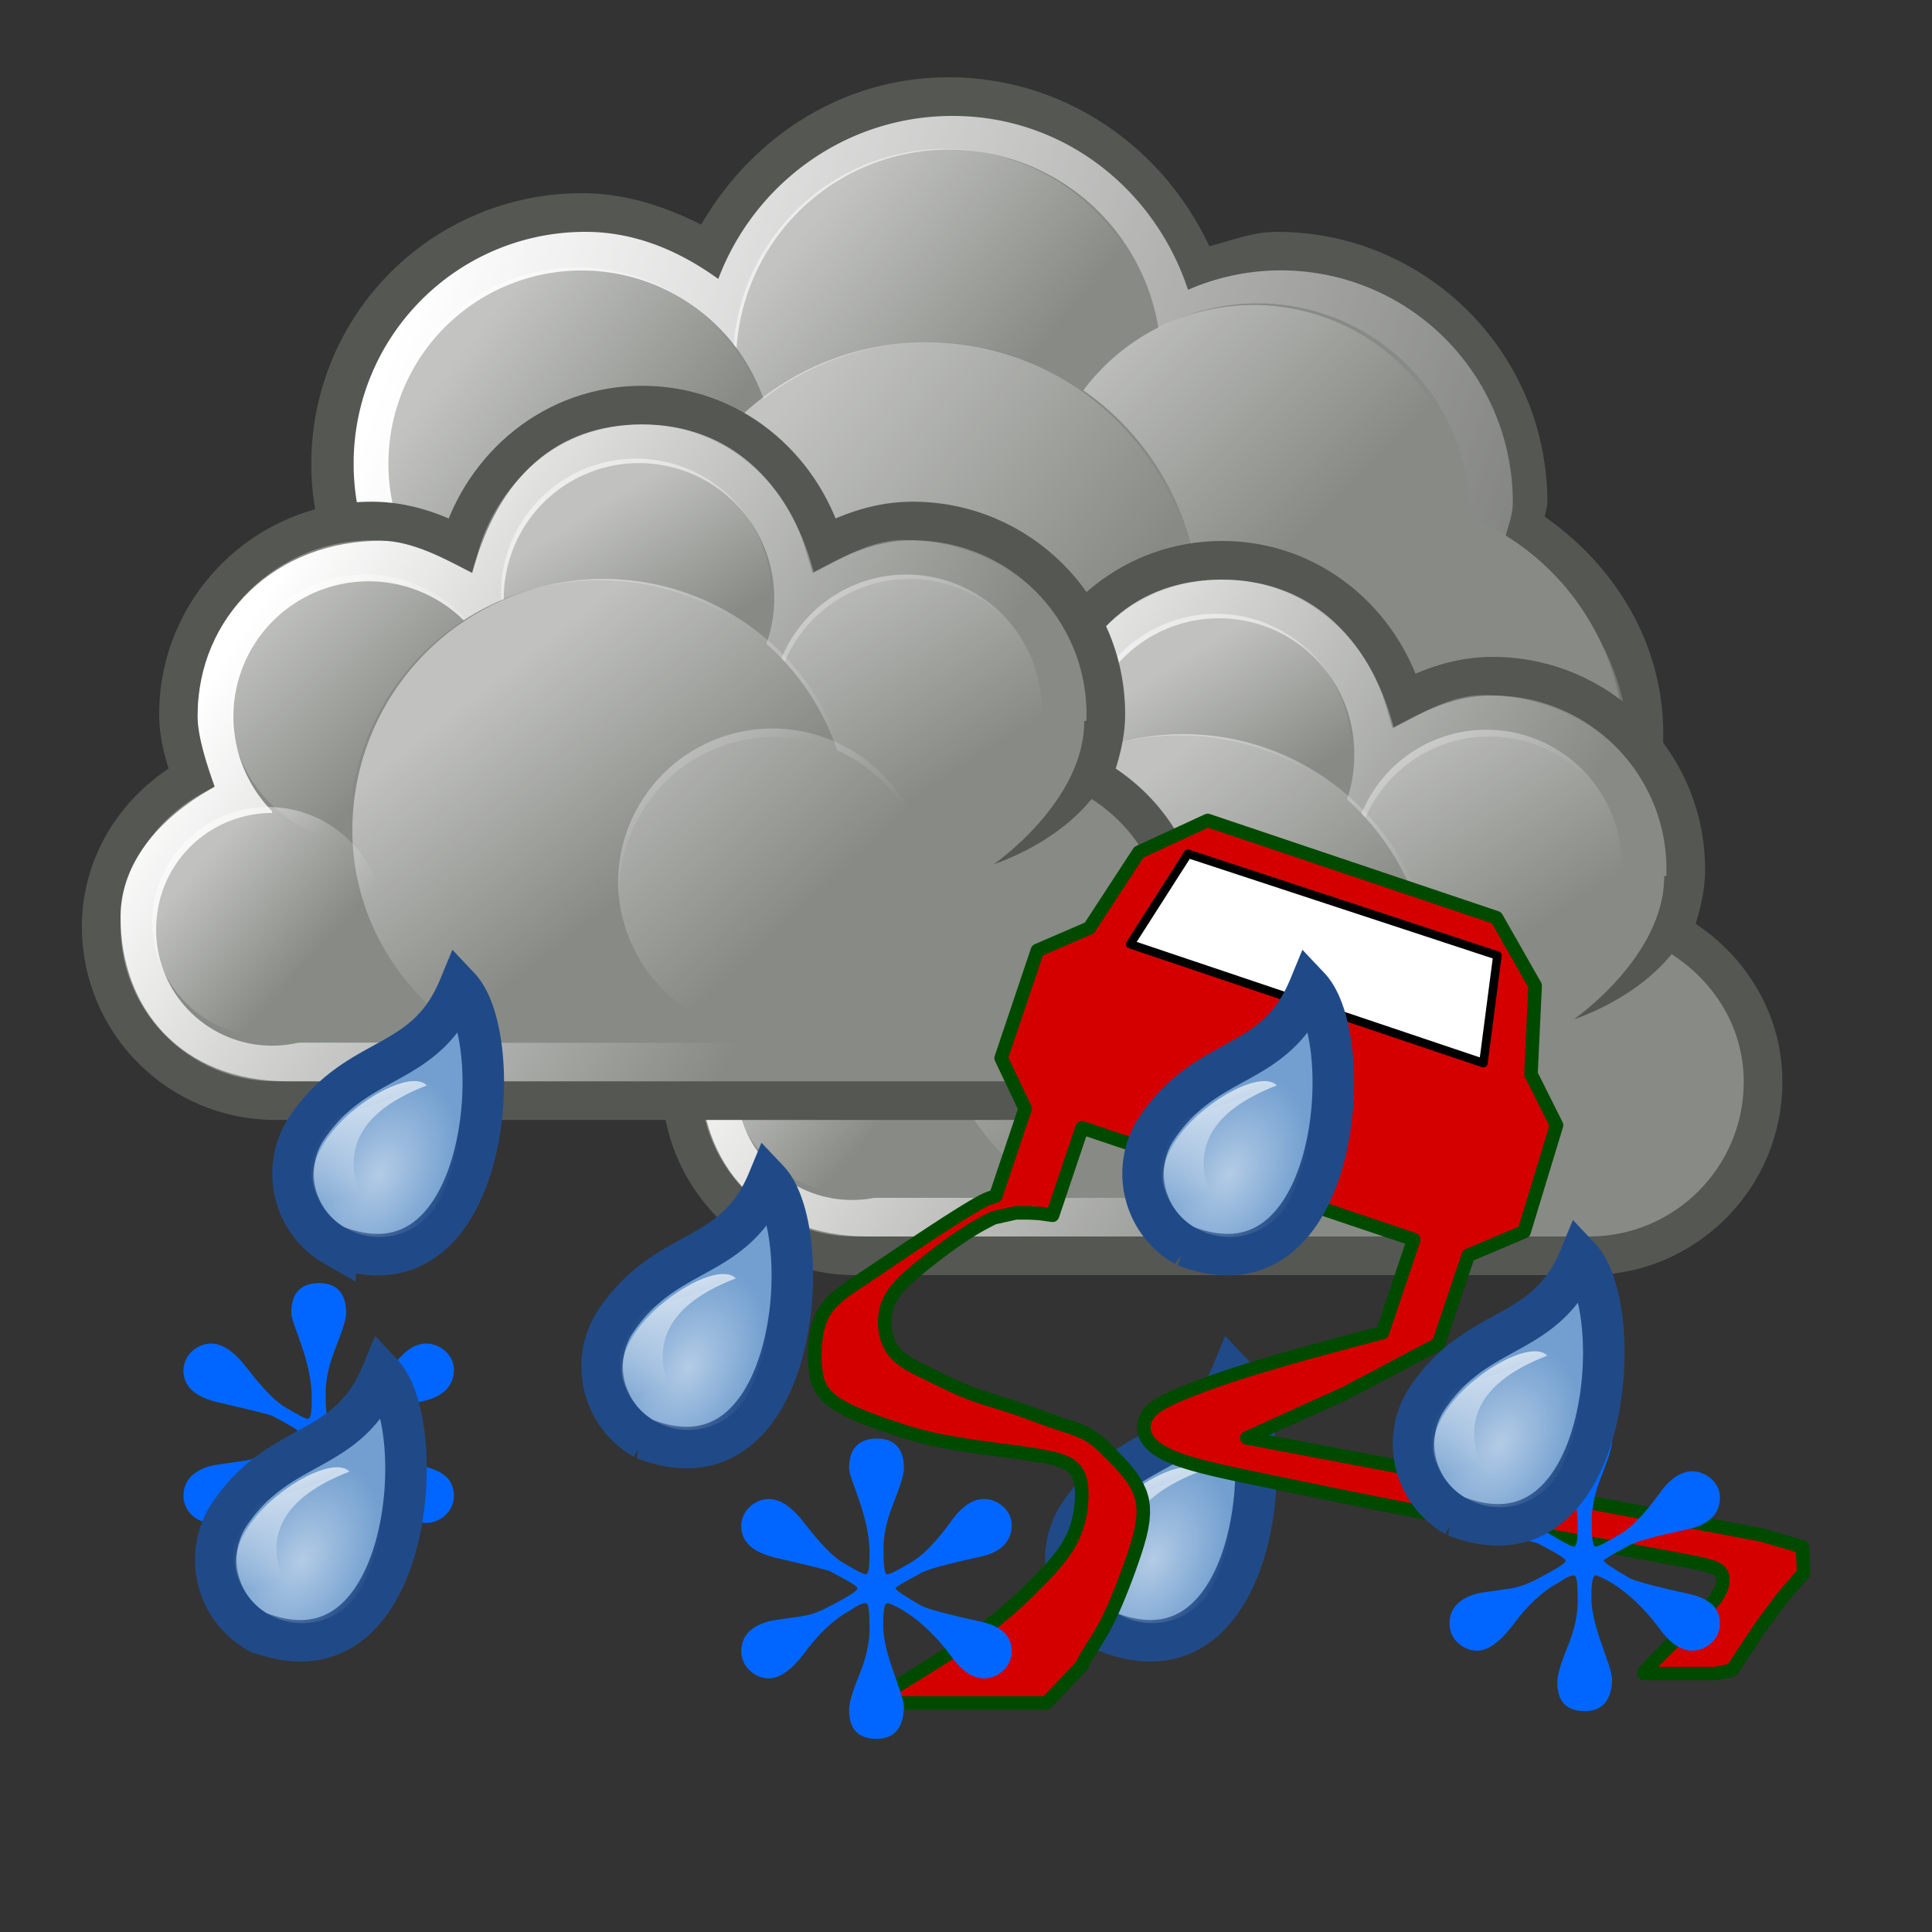 <svg xmlns="http://www.w3.org/2000/svg" viewBox="0 0 50 50" xmlns:xlink="http://www.w3.org/1999/xlink" width="48" height="48"><rect x="0" y="0" width="50" height="50" fill="#333333" stroke="none"/><defs><linearGradient xlink:href="#a" id="z" gradientUnits="userSpaceOnUse" gradientTransform="matrix(-.054 .103 -.093 -.059 198.905 -255.69)" x1="6.894" y1="-359.824" x2="27.4" y2="-381.302"/><radialGradient xlink:href="#b" id="y" gradientUnits="userSpaceOnUse" gradientTransform="matrix(.071 .042 -.062 .109 207.476 -189.818)" cx="21.92" cy="-382.965" fx="21.92" fy="-382.965" r="21.744"/><linearGradient xlink:href="#c" id="S" gradientUnits="userSpaceOnUse" x1="284.802" y1="-441.233" x2="288.9" y2="-436.831"/><linearGradient xlink:href="#d" id="R" gradientUnits="userSpaceOnUse" x1="286.666" y1="-439.484" x2="289.766" y2="-436.707"/><linearGradient xlink:href="#e" id="Q" gradientUnits="userSpaceOnUse" gradientTransform="translate(-35 207)" x1="275.942" y1="-437.105" x2="279.975" y2="-431.918"/><linearGradient xlink:href="#c" id="P" gradientUnits="userSpaceOnUse" x1="285.941" y1="-439.939" x2="289.391" y2="-436.443"/><linearGradient xlink:href="#f" id="O" gradientUnits="userSpaceOnUse" x1="286.512" y1="-441.291" x2="289.854" y2="-436.145"/><linearGradient xlink:href="#g" id="N" gradientUnits="userSpaceOnUse" x1="287.517" y1="-439.753" x2="289.676" y2="-436.322"/><linearGradient xlink:href="#h" id="M" gradientUnits="userSpaceOnUse" gradientTransform="translate(-34 207)" x1="271.022" y1="-441.052" x2="285.029" y2="-431.97"/><linearGradient xlink:href="#c" id="L" gradientUnits="userSpaceOnUse" x1="284.802" y1="-441.233" x2="288.9" y2="-436.831"/><linearGradient xlink:href="#d" id="K" gradientUnits="userSpaceOnUse" x1="286.666" y1="-439.484" x2="289.766" y2="-436.707"/><linearGradient xlink:href="#e" id="J" gradientUnits="userSpaceOnUse" gradientTransform="translate(-35 207)" x1="275.942" y1="-437.105" x2="279.975" y2="-431.918"/><linearGradient xlink:href="#c" id="I" gradientUnits="userSpaceOnUse" x1="285.941" y1="-439.939" x2="289.391" y2="-436.443"/><linearGradient xlink:href="#f" id="H" gradientUnits="userSpaceOnUse" x1="286.512" y1="-441.291" x2="289.854" y2="-436.145"/><linearGradient xlink:href="#g" id="G" gradientUnits="userSpaceOnUse" x1="287.517" y1="-439.753" x2="289.676" y2="-436.322"/><linearGradient xlink:href="#h" id="F" gradientUnits="userSpaceOnUse" gradientTransform="translate(-34 207)" x1="271.022" y1="-441.052" x2="285.029" y2="-431.97"/><linearGradient xlink:href="#i" id="E" gradientUnits="userSpaceOnUse" x1="238.005" y1="-388.475" x2="245.655" y2="-382.645"/><linearGradient xlink:href="#j" id="D" gradientUnits="userSpaceOnUse" x1="230.876" y1="-390.44" x2="235.257" y2="-386.959"/><linearGradient xlink:href="#k" id="C" gradientUnits="userSpaceOnUse" x1="246.74" y1="-391.314" x2="252.698" y2="-385.352"/><linearGradient xlink:href="#l" id="B" gradientUnits="userSpaceOnUse" x1="240.074" y1="-393.407" x2="245.827" y2="-388.55"/><linearGradient xlink:href="#m" id="A" gradientUnits="userSpaceOnUse" gradientTransform="translate(69 155)" x1="228.503" y1="-392.306" x2="266.364" y2="-379.269"/><linearGradient xlink:href="#a" id="U" gradientUnits="userSpaceOnUse" gradientTransform="matrix(-.054 .103 -.093 -.059 198.905 -255.69)" x1="6.894" y1="-359.824" x2="27.4" y2="-381.302"/><radialGradient xlink:href="#b" id="T" gradientUnits="userSpaceOnUse" gradientTransform="matrix(.071 .042 -.062 .109 207.476 -189.818)" cx="21.92" cy="-382.965" fx="21.92" fy="-382.965" r="21.744"/><linearGradient xlink:href="#a" id="W" gradientUnits="userSpaceOnUse" gradientTransform="matrix(-.054 .103 -.093 -.059 198.905 -255.69)" x1="6.894" y1="-359.824" x2="27.4" y2="-381.302"/><radialGradient xlink:href="#b" id="V" gradientUnits="userSpaceOnUse" gradientTransform="matrix(.071 .042 -.062 .109 207.476 -189.818)" cx="21.92" cy="-382.965" fx="21.92" fy="-382.965" r="21.744"/><linearGradient xlink:href="#a" id="Y" gradientUnits="userSpaceOnUse" gradientTransform="matrix(-.054 .103 -.093 -.059 198.905 -255.69)" x1="6.894" y1="-359.824" x2="27.4" y2="-381.302"/><radialGradient xlink:href="#b" id="X" gradientUnits="userSpaceOnUse" gradientTransform="matrix(.071 .042 -.062 .109 207.476 -189.818)" cx="21.92" cy="-382.965" fx="21.92" fy="-382.965" r="21.744"/><linearGradient xlink:href="#a" id="aa" gradientUnits="userSpaceOnUse" gradientTransform="matrix(-.054 .103 -.093 -.059 198.905 -255.69)" x1="6.894" y1="-359.824" x2="27.4" y2="-381.302"/><radialGradient xlink:href="#b" id="Z" gradientUnits="userSpaceOnUse" gradientTransform="matrix(.071 .042 -.062 .109 207.476 -189.818)" cx="21.92" cy="-382.965" fx="21.92" fy="-382.965" r="21.744"/><linearGradient id="a"><stop offset="0" stop-color="#fff"/><stop offset="1" stop-color="#fff" stop-opacity="0"/></linearGradient><linearGradient xlink:href="#a" id="ac" gradientUnits="userSpaceOnUse" gradientTransform="matrix(-.054 .103 -.093 -.059 198.905 -255.69)" x1="6.894" y1="-359.824" x2="27.4" y2="-381.302"/><linearGradient id="b"><stop offset="0" stop-color="#fff"/><stop offset="1" stop-color="#fff" stop-opacity="0"/></linearGradient><radialGradient xlink:href="#b" id="ab" gradientUnits="userSpaceOnUse" gradientTransform="matrix(.071 .042 -.062 .109 207.476 -189.818)" cx="21.92" cy="-382.965" fx="21.92" fy="-382.965" r="21.744"/><linearGradient id="d"><stop offset="0" stop-color="#fff"/><stop offset="1" stop-color="#fff" stop-opacity="0"/></linearGradient><linearGradient id="e"><stop offset="0" stop-color="#fff"/><stop offset="1" stop-color="#fff" stop-opacity="0"/></linearGradient><linearGradient id="c"><stop offset="0" stop-color="#fff"/><stop offset="1" stop-color="#fff" stop-opacity="0"/></linearGradient><linearGradient id="f"><stop offset="0" stop-color="#fff"/><stop offset="1" stop-color="#fff" stop-opacity="0"/></linearGradient><linearGradient id="g"><stop offset="0" stop-color="#fff"/><stop offset="1" stop-color="#fff" stop-opacity="0"/></linearGradient><linearGradient id="h"><stop offset="0" stop-color="#fff"/><stop offset="1" stop-color="#fff" stop-opacity="0"/></linearGradient><linearGradient id="i"><stop offset="0" stop-color="#fff"/><stop offset="1" stop-color="#fff" stop-opacity="0"/></linearGradient><linearGradient id="j"><stop offset="0" stop-color="#fff"/><stop offset="1" stop-color="#fff" stop-opacity="0"/></linearGradient><linearGradient id="k"><stop offset="0" stop-color="#fff"/><stop offset="1" stop-color="#fff" stop-opacity="0"/></linearGradient><linearGradient id="l"><stop offset="0" stop-color="#fff"/><stop offset="1" stop-color="#fff" stop-opacity="0"/></linearGradient><linearGradient id="m"><stop offset="0" stop-color="#fff"/><stop offset="1" stop-color="#fff" stop-opacity="0"/></linearGradient><linearGradient id="o"><stop offset="0" stop-color="#fff"/><stop offset="1" stop-color="#fff" stop-opacity="0"/></linearGradient><linearGradient id="q"><stop offset="0" stop-color="#fff"/><stop offset="1" stop-color="#fff" stop-opacity="0"/></linearGradient><linearGradient id="p"><stop offset="0" stop-color="#fff"/><stop offset="1" stop-color="#fff" stop-opacity="0"/></linearGradient><linearGradient id="r" gradientUnits="userSpaceOnUse" x1="4.191" y1="11.113" x2="47.32" y2="56.052"><stop offset="0" stop-color="#fff"/><stop offset="1" stop-color="#fff" stop-opacity=".34"/></linearGradient><linearGradient id="x"><stop offset="0" stop-color="#fff"/><stop offset="1" stop-color="#fff" stop-opacity="0"/></linearGradient><linearGradient id="w"><stop offset="0" stop-color="#fff"/><stop offset="1" stop-color="#fff" stop-opacity="0"/></linearGradient><linearGradient id="v"><stop offset="0" stop-color="#edd400"/><stop offset="1" stop-color="#edd400" stop-opacity="0"/></linearGradient><linearGradient id="u"><stop offset="0" stop-color="#fcaf3e"/><stop offset="1" stop-color="#fcaf3e" stop-opacity="0"/></linearGradient><linearGradient id="t"><stop offset="0" stop-color="#fce94f"/><stop offset="1" stop-color="#fce94f" stop-opacity="0"/></linearGradient><linearGradient id="s"><stop offset="0" stop-color="#eeeeec"/><stop offset="1" stop-color="#eeeeec" stop-opacity="0"/></linearGradient><linearGradient id="n"><stop offset="0" stop-color="#fff"/><stop offset="1" stop-color="#fff" stop-opacity="0"/></linearGradient></defs><path d="M28.671 42.236a2.151 2.151 0 0 1-.796-2.95c1.332-2.082 3.105-1.545 4.012-3.74 1.261 1.333.794 8.247-3.216 6.69z" fill="#729fcf" stroke="#204a87" stroke-width="1.075" stroke-miterlimit="2"/><path d="M234.31-229.904a1.757 1.757 0 0 1-2.423.662 1.826 1.826 0 0 1-.65-2.468c.49-.864 2.607-.452 3.347-2.29.848.499.216 3.233-.274 4.096z" opacity=".461" fill="url(#y)" transform="translate(-202.955 271.007)"/><path d="M233.022-229c-4.614-1.074.238-4.72.978-3.922-3.582 1.37-.978 3.922-.978 3.922z" fill="url(#z)" transform="translate(-202.955 271.007)"/><path d="M24.55 2c-2.771 0-5.106 1.574-6.404 3.813C17.202 5.338 16.182 5 15.054 5a7.001 7.001 0 0 0-6.998 7c0 3.864 3.135 7 6.998 7 2.419 0 4.428-1.32 5.685-3.187 1.134.69 2.389 1.187 3.812 1.187.912 0 1.752-.232 2.561-.531a6.847 6.847 0 0 0 2 2.156c-.008.13-.063.243-.063.375 0 3.864 3.135 7 6.998 7a7.001 7.001 0 0 0 6.998-7c0-2.37-1.259-4.358-3.062-5.625.007-.13.063-.243.063-.375 0-3.864-3.135-7-6.998-7-.623 0-1.175.222-1.75.375C30.104 3.816 27.558 2 24.551 2z" fill="#555753"/><path d="M311.5-242c-2.78 0-5.135 1.762-6.063 4.219-.985-.71-2.13-1.219-3.437-1.219-3.312 0-6 2.688-6 6s2.688 6 6 6c2.428 0 4.493-1.456 5.438-3.531 1.12.917 2.502 1.531 4.062 1.531 1.075 0 2.044-.319 2.938-.781.398 1 1.1 1.786 1.937 2.437-.18.596-.375 1.19-.375 1.844 0 3.588 2.912 6.5 6.5 6.5s6.5-2.912 6.5-6.5c0-2.36-1.334-4.33-3.219-5.469.063-.347.219-.666.219-1.031a6.002 6.002 0 0 0-8.406-5.5c-.854-2.594-3.215-4.5-6.094-4.5z" fill="url(#A)" transform="matrix(1 0 0 1 -286.848 245)"/><path d="M42.045 19.5a6.499 6.499 0 1 1-12.996 0 6.499 6.499 0 1 1 12.996 0zM30.049 9.5a5.5 5.5 0 1 1-10.997 0 5.5 5.5 0 1 1 10.997 0z" fill="#888a85"/><path transform="matrix(.882 0 0 .883 -190.699 353.11)" d="M250.183-389.301a6.231 6.231 0 1 1-12.463 0 6.231 6.231 0 0 1 12.463 0z" opacity=".494" fill="url(#B)"/><path d="M38.046 13.5a5.5 5.5 0 1 1-10.996 0 5.5 5.5 0 1 1 10.996 0z" fill="#888a85"/><path transform="matrix(.911 0 0 .912 -196.424 365.234)" d="M257.254-385.788a6.032 6.032 0 1 1-12.065 0 6.032 6.032 0 0 1 12.065 0z" opacity=".494" fill="url(#C)"/><path d="M20.052 12a5 5 0 1 1-4.998-5 5 5 0 0 1 4.998 5z" fill="#888a85"/><path transform="matrix(1.142 0 0 1.143 -251.627 455.277)" d="M237.809-387.887a4.375 4.375 0 1 1-8.75 0 4.375 4.375 0 0 1 8.75 0z" opacity=".494" fill="url(#D)"/><g><path d="M31.048 16a6.999 6.999 0 1 1-13.995 0 6.999 6.999 0 1 1 13.995 0z" fill="#888a85"/><path transform="matrix(1.038 0 0 1.039 -227.019 414.49)" d="M248.548-383.667a6.74 6.74 0 1 1-13.48 0 6.74 6.74 0 0 1 13.48 0z" opacity=".494" fill="url(#E)"/></g><g><path d="M246.5-238.5c-2.27 0-4.11 1.55-4.719 3.625-.693-.364-1.444-.625-2.281-.625-2.76 0-5 2.24-5 5 0 .579.162 1.108.344 1.625-1.374.77-2.344 2.19-2.344 3.875 0 2.484 2.016 4.5 4.5 4.5h19c2.484 0 4.5-2.016 4.5-4.5 0-1.686-.97-3.104-2.344-3.875.181-.517.344-1.046.344-1.625 0-2.76-2.24-5-5-5-.837 0-1.588.261-2.281.625-.61-2.075-2.448-3.625-4.72-3.625z" fill="#888a85" stroke="#555753" stroke-miterlimit="2" transform="matrix(1 0 0 1 -214.872 253)"/><path d="M246.5-238c-2.19 0-3.724 1.336-4.396 3.844-.668-.344-1.547-.834-2.354-.834-2.717 0-4.755 1.94-4.755 4.546 0 .547.267 1.333.442 1.822-1.325.728-2.437 1.89-2.437 3.372 0 2.346 1.546 4.25 4.34 4.25h18.32c2.772 0 4.34-1.904 4.34-4.25 0-1.592-1.112-2.666-2.437-3.394.175-.489.464-1.253.464-1.8 0-2.607-2.116-4.568-4.777-4.568-.807 0-1.642.49-2.31.833-.65-2.421-2.25-3.82-4.44-3.82z" fill="url(#F)" transform="matrix(1 0 0 1 -214.872 253)"/><path d="M35.047 19.5a3.5 3.5 0 1 1-6.999.001 3.5 3.5 0 0 1 7 0z" fill="#888a85"/><path d="M291.688-437.594a3.313 3.313 0 1 1-6.626 0 3.313 3.313 0 0 1 6.625 0z" transform="matrix(1.056 0 0 1.057 -273.05 481.863)" opacity=".478" fill="url(#G)"/><path fill="#888a85" d="M22.051 22h19.994v9H22.05z"/><path d="M25.05 28a3 3 0 1 1-5.999.001 3 3 0 0 1 6 0zM42.045 22.5a3.5 3.5 0 1 1-6.999.001 3.5 3.5 0 0 1 6.999-.001z" fill="#888a85"/><path d="M291.688-437.594a3.313 3.313 0 1 1-6.626 0 3.313 3.313 0 0 1 6.625 0z" transform="matrix(1.056 0 0 1.057 -266.053 484.863)" opacity=".478" fill="url(#H)"/><path d="M28.05 22.5a3.5 3.5 0 1 1-7 .001 3.5 3.5 0 0 1 7 0z" fill="#888a85"/><path d="M291.688-437.594a3.313 3.313 0 1 1-6.626 0 3.313 3.313 0 0 1 6.625 0z" transform="matrix(1.056 0 0 1.057 -280.049 484.863)" opacity=".478" fill="url(#I)"/><path d="M30.517 19.031c-3.578 0-6.466 2.921-6.466 6.5 0 2.371 1.349 4.338 3.249 5.47h6.466c1.9-1.132 3.25-3.13 3.25-5.5 0-3.58-2.92-6.47-6.499-6.47z" fill="#888a85"/><path d="M245.5-234a6.502 6.502 0 0 0-6.5 6.5c0 2.376 1.345 4.366 3.25 5.5h6.5c1.905-1.134 3.25-3.124 3.25-5.5 0-3.588-2.912-6.5-6.5-6.5z" opacity=".478" fill="url(#J)" transform="matrix(1 0 0 1 -214.872 253)"/><path d="M291.688-437.594a3.313 3.313 0 1 1-6.626 0 3.313 3.313 0 0 1 6.625 0z" transform="matrix(.905 0 0 .906 -239.033 424.311)" opacity=".478" fill="url(#K)"/><path d="M44 22.666c0 2.685-3.268 3.714-3.268 3.714s2.348-1.626 2.337-3.705l.932-.009z" fill="#555753" fill-rule="evenodd"/><path d="M39.046 27a4 4 0 1 1-7.999.002A4 4 0 0 1 39.046 27z" fill="#888a85"/><path d="M291.688-437.594a3.313 3.313 0 1 1-6.626 0 3.313 3.313 0 0 1 6.625 0z" transform="matrix(1.207 0 0 1.208 -313.066 555.415)" opacity=".478" fill="url(#L)"/></g><g><path d="M246.5-238.5c-2.27 0-4.11 1.55-4.719 3.625-.693-.364-1.444-.625-2.281-.625-2.76 0-5 2.24-5 5 0 .579.162 1.108.344 1.625-1.374.77-2.344 2.19-2.344 3.875 0 2.484 2.016 4.5 4.5 4.5h19c2.484 0 4.5-2.016 4.5-4.5 0-1.686-.97-3.104-2.344-3.875.181-.517.344-1.046.344-1.625 0-2.76-2.24-5-5-5-.837 0-1.588.261-2.281.625-.61-2.075-2.448-3.625-4.72-3.625z" fill="#888a85" stroke="#555753" stroke-miterlimit="2" transform="matrix(1 0 0 1 -229.881 248.984)"/><path d="M246.5-238c-2.19 0-3.724 1.336-4.396 3.844-.668-.344-1.547-.834-2.354-.834-2.717 0-4.755 1.94-4.755 4.546 0 .547.267 1.333.442 1.822-1.325.728-2.437 1.89-2.437 3.372 0 2.346 1.546 4.25 4.34 4.25h18.32c2.772 0 4.34-1.904 4.34-4.25 0-1.592-1.112-2.666-2.437-3.394.175-.489.464-1.253.464-1.8 0-2.607-2.116-4.568-4.777-4.568-.807 0-1.642.49-2.31.833-.65-2.421-2.25-3.82-4.44-3.82z" fill="url(#M)" transform="matrix(1 0 0 1 -229.881 248.984)"/><path d="M20.038 15.484a3.5 3.5 0 1 1-7 .001 3.5 3.5 0 0 1 7 0z" fill="#888a85"/><path d="M291.688-437.594a3.313 3.313 0 1 1-6.626 0 3.313 3.313 0 0 1 6.625 0z" transform="matrix(1.056 0 0 1.057 -288.06 477.847)" opacity=".478" fill="url(#N)"/><path fill="#888a85" d="M7.042 17.984h19.994v9H7.042z"/><path d="M10.04 23.984a3 3 0 1 1-5.998.001 3 3 0 0 1 5.999 0zM27.036 18.484a3.5 3.5 0 1 1-7 .001 3.5 3.5 0 0 1 7-.001z" fill="#888a85"/><path d="M291.688-437.594a3.313 3.313 0 1 1-6.626 0 3.313 3.313 0 0 1 6.625 0z" transform="matrix(1.056 0 0 1.057 -281.063 480.847)" opacity=".478" fill="url(#O)"/><path d="M13.04 18.484a3.5 3.5 0 1 1-6.999.001 3.5 3.5 0 0 1 6.999 0z" fill="#888a85"/><path d="M291.688-437.594a3.313 3.313 0 1 1-6.626 0 3.313 3.313 0 0 1 6.625 0z" transform="matrix(1.056 0 0 1.057 -295.058 480.847)" opacity=".478" fill="url(#P)"/><path d="M15.508 15.015c-3.578 0-6.467 2.921-6.467 6.5 0 2.371 1.35 4.338 3.25 5.47h6.466c1.9-1.132 3.249-3.13 3.249-5.5 0-3.58-2.92-6.47-6.498-6.47z" fill="#888a85"/><path d="M245.5-234a6.502 6.502 0 0 0-6.5 6.5c0 2.376 1.345 4.366 3.25 5.5h6.5c1.905-1.134 3.25-3.124 3.25-5.5 0-3.588-2.912-6.5-6.5-6.5z" opacity=".478" fill="url(#Q)" transform="matrix(1 0 0 1 -229.881 248.984)"/><path d="M291.688-437.594a3.313 3.313 0 1 1-6.626 0 3.313 3.313 0 0 1 6.625 0z" transform="matrix(.905 0 0 .906 -254.043 420.295)" opacity=".478" fill="url(#R)"/><path d="M28.991 18.65c-.001 2.685-3.268 3.714-3.268 3.714s2.348-1.626 2.336-3.705l.932-.009z" fill="#555753" fill-rule="evenodd"/><path d="M24.036 22.984a4 4 0 1 1-7.998.002 4 4 0 0 1 7.998-.002z" fill="#888a85"/><path d="M291.688-437.594a3.313 3.313 0 1 1-6.626 0 3.313 3.313 0 0 1 6.625 0z" transform="matrix(1.207 0 0 1.208 -328.076 551.4)" opacity=".478" fill="url(#S)"/></g><g><path d="M8.671 32.244a2.151 2.151 0 0 1-.796-2.95c1.332-2.082 3.105-1.545 4.012-3.741 1.261 1.334.794 8.248-3.216 6.69z" fill="#729fcf" stroke="#204a87" stroke-width="1.075" stroke-miterlimit="2"/><path d="M234.31-229.904a1.757 1.757 0 0 1-2.423.662 1.826 1.826 0 0 1-.65-2.468c.49-.864 2.607-.452 3.347-2.29.848.499.216 3.233-.274 4.096z" opacity=".461" fill="url(#T)" transform="translate(-222.955 261.014)"/><path d="M233.022-229c-4.614-1.074.238-4.72.978-3.922-3.582 1.37-.978 3.922-.978 3.922z" fill="url(#U)" transform="translate(-222.955 261.014)"/></g><path transform="matrix(.12 0 0 .12 -1.811 -8.957)" fill="#d40000" stroke="#004a00" stroke-width="2.921" stroke-linecap="round" stroke-linejoin="round" d="M325.304 364.509l-20.056 10.588-21.26 9.652 111.013 20.935 8.823 2.566.23 5.625-4.848 5.688-4.662 6.336-5.907 8.942-3.631.735h-15.364l.076-.294.669-.81 1.138-1.215 1.485-1.512 1.707-1.701 1.807-1.779 1.784-1.748 1.636-1.61 1.393-1.385 1.15-1.171.94-.989.756-.839.6-.726.475-.642.379-.595.309-.579.265-.59.215-.599.154-.596.083-.585.003-.566-.09-.534-.191-.494-.304-.445-.44-.391-.657-.358-.962-.351-1.359-.371-1.849-.416-2.428-.487-3.101-.586-3.864-.71-4.676-.852-5.362-.974-5.879-1.068-6.229-1.135-6.41-1.173-6.421-1.183-6.263-1.165-5.939-1.12-5.479-1.051-5.03-.982-4.622-.917-4.258-.859-3.939-.804-3.661-.754-3.429-.711-3.237-.67-3.084-.637-2.928-.607-2.767-.585-2.599-.567-2.42-.556-2.238-.551-2.045-.551-1.845-.557-1.642-.569-1.444-.582-1.258-.596-1.082-.61-.915-.627-.759-.643-.615-.662-.478-.679-.352-.699-.229-.711-.11-.717.011-.715.125-.707.238-.691.351-.669.46-.64.57-.607.699-.585.849-.58 1.021-.586 1.215-.612 1.432-.65 1.669-.704 1.927-.773 2.236-.86 2.697-.981 3.342-1.134 4.167-1.326 5.172-1.553 6.361-1.815 7.731-2.112 9.171-2.417 6.769-20.105-71.546-24.091-6.352 18.867-2.72-.381-2.399-.141h-2.783l-4.817 1.074-1.192.609-1.28.679-1.343.757-1.384.838-1.408.909-1.416.961-1.412.998-1.391 1.017-1.355 1.021-1.304 1.008-1.239.978-1.161.936-1.079.894-.997.862-.914.835-.83.815-.746.801-.658.791-.573.791-.485.795-.402.799-.323.805-.248.811-.177.817-.112.823-.048.829.009.836.065.842.122.841.185.834.252.818.324.796.398.767.479.729.564.685.651.636.733.593.806.558.872.533.931.516.982.507 1.024.507 1.061.517 1.087.531 1.11.542 1.125.545 1.133.538 1.134.528 1.13.505 1.118.478 1.101.442 1.078.404 1.062.368 1.053.345 1.052.329 1.06.324 1.075.328 1.097.342 1.129.363 1.165.393 1.192.417 1.209.433 1.214.441 1.209.441 1.193.433 1.164.417 1.124.391 1.077.364 1.027.338.979.326.931.318.884.321.838.334.793.356.749.385.708.422.679.465.664.514.664.565.678.623.708.686.749.751.808.821.87.896.909.97.913 1.043.88 1.116.816 1.185.716 1.255.582 1.324.412 1.391.22 1.456.038 1.519-.122 1.576-.263 1.629-.38 1.679-.48 1.726-.556 1.766-.611 1.803-.648 1.834-.679 1.846-.7 1.834-.718 1.803-.73 1.748-.735 1.673-.735 1.574-.729 1.455-.718 1.321-.7 1.203-.679 1.107-.653 1.033-.623.983-.586.956-.546.951-.501.97-.206.443-7.587 7.99h-30.973l-2.181-.141-1.499-.19-.871-.261-.294-.349.227-.458.693-.585 1.109-.733 1.47-.899 1.775-1.079 2.022-1.234 2.207-1.362 2.331-1.46 2.394-1.53 2.396-1.57 2.338-1.58 2.218-1.56 2.05-1.518 1.885-1.473 1.738-1.429 1.607-1.39 1.492-1.352 1.393-1.316 1.312-1.284 1.246-1.255 1.193-1.228 1.138-1.209 1.074-1.196 1.004-1.192.925-1.195.842-1.207.747-1.225.649-1.25.545-1.281.444-1.297.352-1.299.266-1.283.188-1.251.115-1.202.051-1.137-.007-1.056-.058-.961-.112-.87-.169-.785-.228-.706-.291-.634-.356-.568-.425-.51-.497-.455-.575-.41-.671-.37-.787-.338-.925-.313-1.085-.293-1.264-.28-1.466-.276-1.688-.278-1.92-.285-2.11-.294-2.248-.303-2.333-.314-2.365-.325-2.346-.336-2.272-.348-2.145-.359-1.981-.373-1.833-.389-1.716-.407-1.632-.429-1.576-.452-1.554-.479-1.561-.51-1.6-.543-1.659-.577-1.693-.614-1.694-.65-1.656-.686-1.585-.722-1.477-.759-1.336-.797-1.157-.834-.953-.871-.762-.912-.592-.956-.445-1.005-.318-1.055-.215-1.108-.133-1.167-.072-1.228-.029-1.287.022-1.332.084-1.356.158-1.361.245-1.342.342-1.308.452-1.251.573-1.174.704-1.085.827-1.005.939-.942 1.041-.896 1.133-.871 1.214-.86 1.284-.866 1.344-.89 1.395-.928 1.441-.967 1.488-1.001 1.533-1.033 1.576-1.063 1.617-1.088 1.659-1.109 1.696-1.13 1.729-1.143 1.737-1.138 1.716-1.113 1.665-1.068 1.584-1.001 1.476-.914 1.336-.806 1.169-.679.982-.536.814-.401.662-.273.017-.007 1.36-.424 6.354-18.867-5.181-10.902 7.82-23.22 11.218-4.84 10.665-16.339 14.845-6.851 62.272 20.969 8.341 14.658-.896 19.088 5.511 11.013-6.993 22.961-12.045 5.1-6.442 19.134"/><g font-size="40" font-weight="400" fill="#06f" font-family="Bitstream Vera Sans"><path d="M44.512 38.75c0-.36-.337-.673-.721-.673-.29 0-.578.193-.866.602-.385.529-.722.866-1.01 1.034-.362.217-.554.313-.626.313-.072 0-.096-.217-.096-.674 0-.36.096-.77.264-1.178.169-.433.265-.722.265-.89 0-.506-.24-.77-.698-.77-.48 0-.721.264-.721.77 0 .288.529 1.226.529 2.188 0 .361-.024.554-.096.554-.073 0-.241-.096-.53-.265-.312-.168-.65-.53-1.058-1.058-.313-.41-.625-.626-.914-.626-.385 0-.722.313-.722.698 0 .409.289.673.866.818.938.216 1.42.337 1.443.36.458.241.698.385.698.434 0 .072-.24.216-.698.457-.312.168-.553.24-.721.264l-.818.12c-.505.12-.77.385-.77.794 0 .385.337.698.722.698.264 0 .577-.217.89-.626.385-.529.794-.914 1.203-1.13.168-.12.312-.193.409-.193.072 0 .096.217.096.674 0 .36-.096.77-.265 1.179-.168.409-.264.721-.264.914 0 .505.24.745.721.745.433 0 .674-.264.698-.793 0-.385-.457-1.203-.53-1.973-.023-.505.025-.746.097-.746.072 0 .842.29 1.636 1.348.288.408.577.6.866.6.384 0 .721-.312.721-.697 0-.409-.264-.65-.794-.77-.89-.192-1.395-.336-1.54-.408-.456-.265-.673-.41-.673-.457 0-.024.193-.145.602-.361.168-.12.721-.265 1.611-.457.53-.12.794-.41.794-.818" style="-inkscape-font-specification:GFS Baskerville" font-size="20" font-family="GFS Baskerville"/></g><g><path d="M37.67 39.236a2.151 2.151 0 0 1-.796-2.95c1.331-2.082 3.105-1.545 4.012-3.74 1.26 1.333.793 8.247-3.217 6.69z" fill="#729fcf" stroke="#204a87" stroke-width="1.075" stroke-miterlimit="2"/><path d="M234.31-229.904a1.757 1.757 0 0 1-2.423.662 1.826 1.826 0 0 1-.65-2.468c.49-.864 2.607-.452 3.347-2.29.848.499.216 3.233-.274 4.096z" opacity=".461" fill="url(#V)" transform="translate(-193.957 268.007)"/><path d="M233.022-229c-4.614-1.074.238-4.72.978-3.922-3.582 1.37-.978 3.922-.978 3.922z" fill="url(#W)" transform="translate(-193.957 268.007)"/></g><g font-size="40" font-weight="400" fill="#06f" font-family="Bitstream Vera Sans"><path d="M11.748 35.444c0-.36-.337-.673-.722-.673-.288 0-.577.192-.866.601-.385.53-.721.866-1.01 1.034-.36.217-.553.313-.625.313-.073 0-.097-.216-.097-.673 0-.361.097-.77.265-1.18.168-.432.265-.72.265-.89 0-.504-.24-.769-.698-.769-.481 0-.722.265-.722.77 0 .289.53 1.227.53 2.189 0 .36-.024.553-.097.553-.072 0-.24-.096-.529-.264-.313-.169-.65-.53-1.058-1.059-.313-.409-.626-.625-.914-.625-.385 0-.722.312-.722.697 0 .41.289.674.866.818.938.217 1.42.337 1.443.361.457.24.698.385.698.433 0 .072-.24.216-.698.457-.312.168-.553.24-.721.265l-.818.12c-.505.12-.77.385-.77.794 0 .385.337.697.722.697.264 0 .577-.216.89-.625.385-.53.793-.914 1.202-1.13.169-.121.313-.193.41-.193.072 0 .096.216.096.673 0 .361-.097.77-.265 1.18-.168.408-.265.72-.265.913 0 .505.24.746.722.746.433 0 .674-.265.698-.794 0-.385-.457-1.203-.53-1.972-.024-.506.024-.746.097-.746.072 0 .842.289 1.635 1.347.289.409.578.601.866.601.385 0 .722-.312.722-.697 0-.41-.265-.65-.794-.77-.89-.192-1.395-.337-1.54-.409-.456-.265-.673-.409-.673-.457 0-.024.193-.144.602-.36.168-.121.721-.265 1.611-.458.53-.12.794-.409.794-.818" style="-inkscape-font-specification:GFS Baskerville" font-size="20" font-family="GFS Baskerville"/></g><g><path d="M6.67 42.237a2.151 2.151 0 0 1-.795-2.949c1.332-2.083 3.105-1.546 4.012-3.741 1.261 1.333.793 8.247-3.216 6.69z" fill="#729fcf" stroke="#204a87" stroke-width="1.075" stroke-miterlimit="2"/><path d="M234.31-229.904a1.757 1.757 0 0 1-2.423.662 1.826 1.826 0 0 1-.65-2.468c.49-.864 2.607-.452 3.347-2.29.848.499.216 3.233-.274 4.096z" opacity=".461" fill="url(#X)" transform="translate(-224.955 271.008)"/><path d="M233.022-229c-4.614-1.074.238-4.72.978-3.922-3.582 1.37-.978 3.922-.978 3.922z" fill="url(#Y)" transform="translate(-224.955 271.008)"/></g><g><path d="M16.67 37.236a2.151 2.151 0 0 1-.796-2.95c1.331-2.082 3.105-1.545 4.012-3.74 1.26 1.333.793 8.247-3.217 6.69z" fill="#729fcf" stroke="#204a87" stroke-width="1.075" stroke-miterlimit="2"/><path d="M234.31-229.904a1.757 1.757 0 0 1-2.423.662 1.826 1.826 0 0 1-.65-2.468c.49-.864 2.607-.452 3.347-2.29.848.499.216 3.233-.274 4.096z" opacity=".461" fill="url(#Z)" transform="translate(-214.957 266.007)"/><path d="M233.022-229c-4.614-1.074.238-4.72.978-3.922-3.582 1.37-.978 3.922-.978 3.922z" fill="url(#aa)" transform="translate(-214.957 266.007)"/></g><path transform="matrix(.12 0 0 .12 -1.811 -8.957)" fill="#fff" stroke="#000" stroke-width="1.844" stroke-linecap="round" stroke-linejoin="round" d="M258.826 278.27l12.467-19.501 66.741 21.935-3.024 23.219z"/><g><path d="M30.67 32.244a2.151 2.151 0 0 1-.796-2.95c1.331-2.082 3.105-1.545 4.012-3.741 1.26 1.334.793 8.248-3.217 6.69z" fill="#729fcf" stroke="#204a87" stroke-width="1.075" stroke-miterlimit="2"/><path d="M234.31-229.904a1.757 1.757 0 0 1-2.423.662 1.826 1.826 0 0 1-.65-2.468c.49-.864 2.607-.452 3.347-2.29.848.499.216 3.233-.274 4.096z" opacity=".461" fill="url(#ab)" transform="translate(-200.957 261.014)"/><path d="M233.022-229c-4.614-1.074.238-4.72.978-3.922-3.582 1.37-.978 3.922-.978 3.922z" fill="url(#ac)" transform="translate(-200.957 261.014)"/></g><g font-size="40" font-weight="400" fill="#06f" font-family="Bitstream Vera Sans"><path d="M26.184 39.467c0-.36-.337-.673-.722-.673-.288 0-.577.192-.866.601-.385.53-.721.866-1.01 1.035-.36.216-.553.312-.625.312-.073 0-.097-.216-.097-.673 0-.361.097-.77.265-1.179.168-.433.265-.722.265-.89 0-.505-.241-.77-.698-.77-.481 0-.722.265-.722.77 0 .289.53 1.227.53 2.189 0 .36-.025.553-.097.553-.072 0-.24-.096-.529-.264-.313-.169-.65-.53-1.058-1.059-.313-.409-.626-.625-.914-.625-.385 0-.722.313-.722.697 0 .41.289.674.866.818.938.217 1.42.337 1.443.361.457.24.698.385.698.433 0 .072-.24.217-.698.457-.312.169-.553.24-.721.265l-.818.12c-.505.12-.77.385-.77.794 0 .385.337.697.722.697.264 0 .577-.216.89-.625.385-.53.793-.914 1.202-1.13.169-.12.313-.193.41-.193.071 0 .096.216.096.674 0 .36-.097.77-.265 1.178-.168.41-.265.722-.265.914 0 .505.24.746.722.746.433 0 .674-.265.698-.794 0-.385-.457-1.203-.53-1.972-.024-.505.024-.746.097-.746.072 0 .842.289 1.635 1.347.289.409.578.601.866.601.385 0 .722-.312.722-.697 0-.41-.265-.65-.794-.77-.89-.192-1.395-.337-1.54-.409-.456-.264-.673-.409-.673-.457 0-.024.193-.144.601-.36.169-.121.722-.265 1.612-.458.53-.12.794-.409.794-.818" style="-inkscape-font-specification:GFS Baskerville" font-size="20" font-family="GFS Baskerville"/></g></svg>